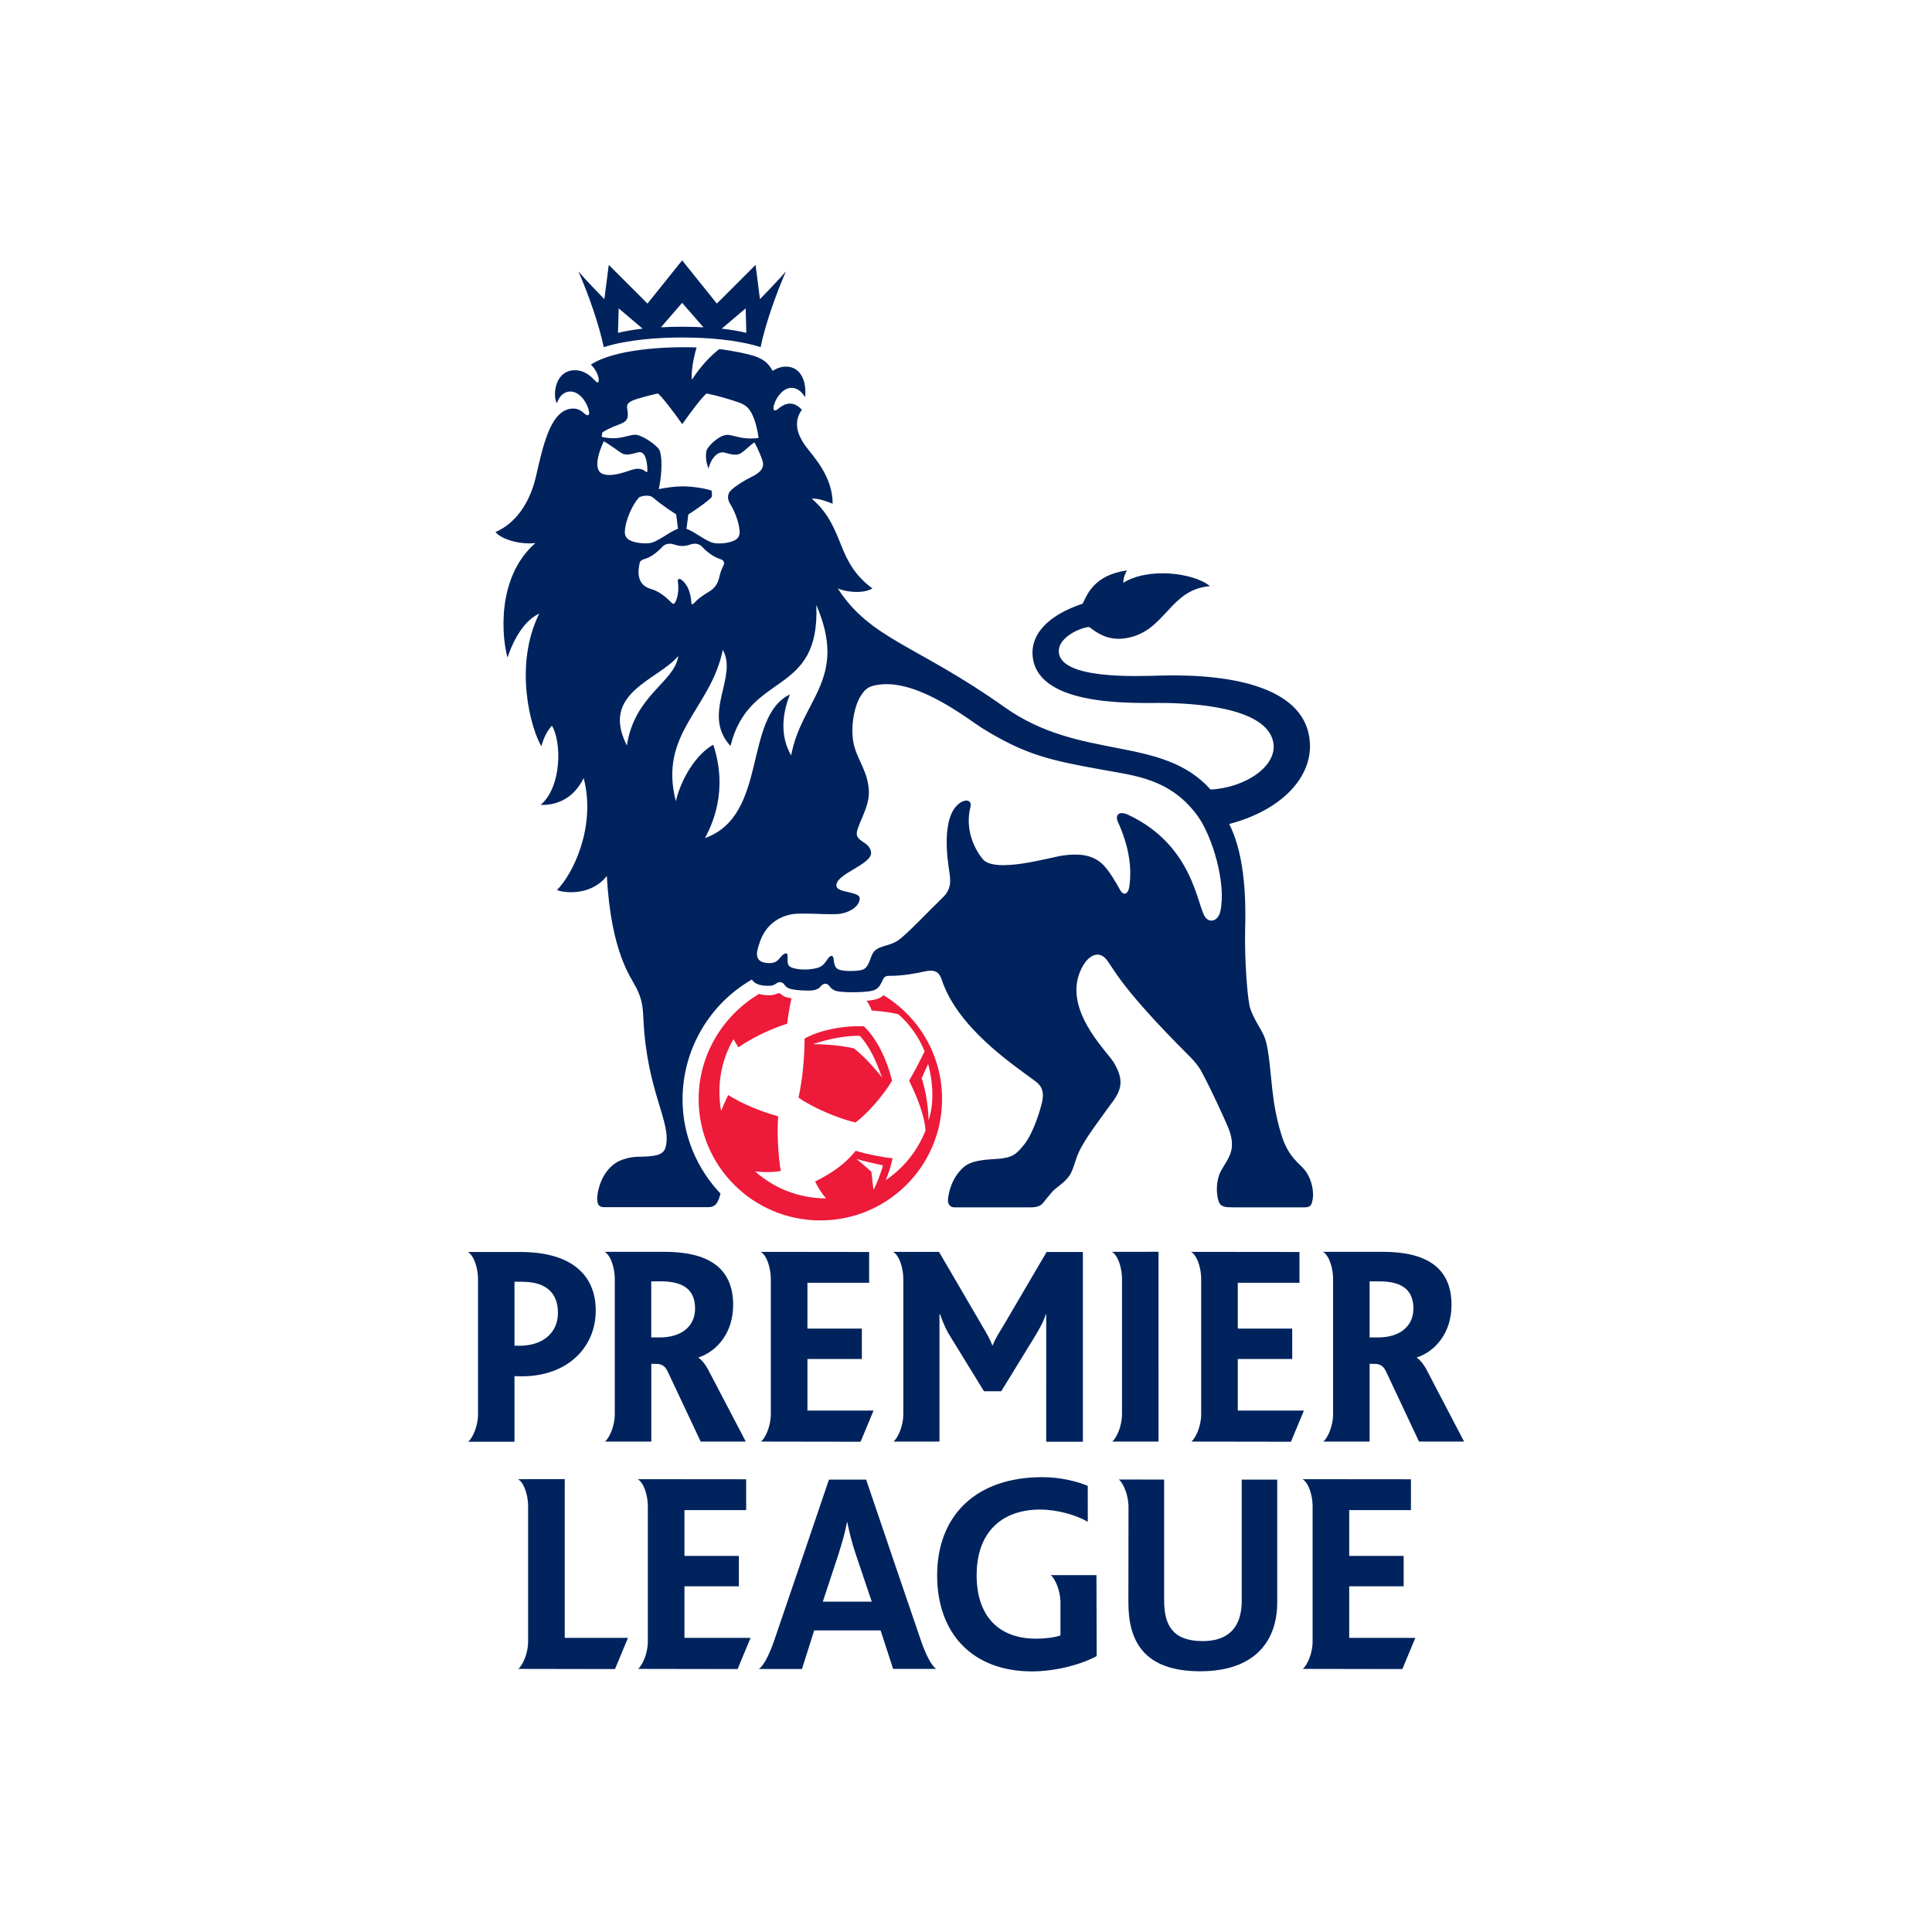 <?xml version="1.0" encoding="UTF-8" standalone="no"?>
<svg width="512px" height="512px" viewBox="0 0 512 512" version="1.1" xmlns="http://www.w3.org/2000/svg" xmlns:xlink="http://www.w3.org/1999/xlink" xmlns:sketch="http://www.bohemiancoding.com/sketch/ns">
    <!-- Generator: Sketch 3.3.1 (12002) - http://www.bohemiancoding.com/sketch -->
    <title>epl</title>
    <desc>Created with Sketch.</desc>
    <defs></defs>
    <g id="Leagues" stroke="none" stroke-width="1" fill="none" fill-rule="evenodd" sketch:type="MSPage">
        <g id="epl" sketch:type="MSArtboardGroup">
            <g sketch:type="MSLayerGroup" transform="translate(124, 69)" id="Group">
                <g sketch:type="MSShapeGroup">
                    <path d="M77.396,10.279 L76.236,1.196 L65.973,11.446 L56.776,0 L47.59,11.446 L37.33,1.196 L36.163,10.279 C36.163,10.279 30.848,4.838 29.269,2.888 C31.818,8.655 34.784,17.044 35.996,22.999 C42.264,21.014 50.09,20.445 56.776,20.445 C63.47,20.445 71.299,21.013 77.568,22.999 C78.779,17.045 81.741,8.656 84.291,2.888 C82.715,4.838 77.396,10.279 77.396,10.279 M39.775,19.211 L39.956,12.718 L46.306,18.099 C43.846,18.367 41.605,18.772 39.775,19.211 M56.776,17.587 C54.837,17.587 52.956,17.638 51.155,17.74 L56.776,11.26 L62.415,17.74 C60.61,17.638 58.725,17.587 56.776,17.587 M67.258,18.099 L73.606,12.718 L73.787,19.211 C71.958,18.772 69.721,18.367 67.258,18.099" id="Shape" fill="#00235D"></path>
                    <path d="M221.82,241.124 C220.524,239.428 217.531,237.759 215.744,232.215 C212.703,222.771 213.184,215.814 211.827,208.462 C211.03,204.091 209.21,203.25 207.396,198.472 C206.57,196.354 205.78,184.984 205.977,177.275 C206.158,170.726 206.163,157.964 201.749,149.371 C215.377,145.794 223.632,137.264 223.142,127.93 C222.37,113.442 203.249,109.495 183.53,110.034 C177.617,110.194 155.993,111.208 156.612,103.221 C156.866,99.75 162.356,97.289 164.659,97.158 C166.585,98.616 169.579,100.962 174.519,100.106 C184.967,98.3 185.83,87.221 196.656,86.332 C192.306,82.746 180.248,81.312 173.688,85.448 C173.688,84.177 174.15,83.003 174.675,82.17 C165.91,83.374 164.098,88.607 162.913,90.977 C153.461,94.133 149.437,99.147 149.623,104.254 C150.102,117.922 174.5,117.318 183.081,117.291 C192.034,117.254 211.669,118.369 213.43,127.696 C214.62,133.988 206.11,139.74 196.818,140.239 C183.886,125.763 162.363,132.721 142.233,118.415 C118.931,101.871 106.726,100.474 98.037,86.958 C100.137,87.856 104.561,88.459 107.195,86.958 C102.626,83.508 100.689,80.056 98.71,74.975 C96.298,68.835 94.508,66.14 91.125,63.133 C93.159,63.051 95.323,63.985 96.669,64.492 C96.648,57.126 91.492,51.958 89.448,49.157 C87.698,46.742 85.937,43.111 88.506,39.591 C85.821,36.644 83.325,38.41 82.262,39.319 C81.357,40.112 80.619,39.967 81.161,38.176 C81.713,36.287 83.591,33.69 85.869,33.793 C87.908,33.883 88.935,35.634 89.357,36.273 C89.808,31.95 88.189,28.807 85.308,28.252 C83.598,27.929 81.997,28.464 80.775,29.283 C79.753,27.606 78.897,26.375 75.864,25.335 C74.587,24.9 70.094,23.889 66.612,23.513 C64.171,25.406 61.537,28.226 59.365,31.637 C59.125,30.013 59.602,26.416 60.609,23.071 C51.914,22.774 38.752,23.598 32.585,27.626 C33.822,28.795 34.549,30.367 34.652,31.347 C34.779,32.69 34.269,32.466 33.738,31.923 C33.171,31.37 31.501,29.335 28.82,29.136 C23.189,28.712 22.312,35.608 23.581,37.871 C24.109,36.208 25.244,34.849 27.019,34.762 C29.794,34.636 31.749,38.108 32.076,39.925 C32.33,41.233 31.672,41.333 30.799,40.528 C29.652,39.453 28.485,39.085 27.019,39.35 C21.773,40.29 19.848,49.355 18.04,57.231 C16.327,64.734 12.264,69.903 7.315,71.991 C8.406,73.534 13.037,75.42 17.88,74.924 C7.286,84.185 9.099,100.502 10.51,105.287 C11.055,103.358 13.854,95.867 18.888,93.633 C12.013,107.588 16.756,124.32 19.485,128.788 C19.925,126.833 21.043,124.603 22.253,123.316 C24.873,127.529 24.909,139.522 19.284,144.294 C22.676,144.45 27.714,143.261 30.682,137.2 C34.026,150.059 27.826,162.654 23.61,166.853 C24.818,167.505 32.414,168.757 36.809,163.146 C37.988,183.571 43.085,189.701 44.674,192.873 C46.261,196.056 46.377,198.278 46.504,200.969 C47.414,220.57 54.093,228.428 52.408,234.972 C51.848,237.142 49.53,237.266 48.25,237.404 C45.281,237.724 44.47,237.228 41.32,238.203 C35.35,240.043 34.054,247.268 34.291,249.264 C34.44,250.534 35.087,250.914 36.076,250.914 L63.628,250.914 C65.64,250.914 66.295,249.825 66.932,247.31 C60.78,240.798 56.883,232.034 56.883,222.379 C56.883,208.843 64.29,196.852 75.277,190.583 C75.277,190.583 75.95,192.381 79.955,192.243 C81.607,192.189 81.753,191.192 82.746,191.289 C84.234,191.419 83.521,192.738 86.016,193.192 C87.483,193.452 88.88,193.522 90.549,193.512 C92.496,193.488 93.172,192.806 93.606,192.27 C94.26,191.463 95.286,191.586 95.77,192.281 C96.159,192.834 96.64,193.328 97.6,193.618 C99.11,194.06 104.833,194.09 107.063,193.578 C108.696,193.206 109.212,192.221 109.781,191.036 C110.097,190.362 110.319,189.6 111.522,189.608 C115.288,189.653 119.007,188.895 121.164,188.423 C124.208,187.765 125.024,189.026 125.573,190.654 C129.841,203.417 144.153,212.901 150.425,217.571 C152.273,218.944 152.684,220.579 152.185,222.936 C151.873,224.483 150.032,230.979 147.492,234.212 C145.266,237.048 144.218,237.761 140.54,238.105 C138.762,238.271 133.847,238.197 131.485,240.215 C127.648,243.482 127.156,248.621 127.221,249.397 C127.221,249.397 127.302,250.964 129.011,250.964 L148.951,250.964 C150.817,250.964 151.742,250.632 152.454,249.751 C152.946,249.131 153.836,248.02 154.801,246.894 C155.742,245.768 158.064,244.534 159.41,242.559 C160.428,241.069 160.872,238.712 161.789,236.587 C163.383,232.908 167.472,227.678 171.074,222.668 C173.42,219.387 173.7,216.788 171.135,212.536 C169.284,209.463 156.499,197.537 163.175,186.643 C164.54,184.416 166.874,182.979 168.814,184.845 C170.87,186.821 171.535,191.253 190.773,210.457 C193.2,212.868 193.945,214.083 194.778,215.663 C197.373,220.603 200.563,227.611 201.494,229.849 C202.797,232.956 202.576,235.119 202.172,236.39 C201.568,238.283 200.52,239.546 199.53,241.39 C198.265,243.751 198.243,247.221 198.93,249.31 C199.462,250.916 200.731,250.961 202.98,250.961 L221.749,250.961 C223.553,250.961 223.614,250.019 223.837,249.014 C224.25,247.26 223.829,243.717 221.82,241.124 M35.694,45.554 C36.228,45.204 37.702,44.328 39.721,43.629 C42.376,42.693 42.664,41.923 42.201,39.195 C41.991,37.954 42.842,37.43 44.224,36.92 C45.189,36.571 48.266,35.721 50.325,35.281 C51.315,35.901 54.858,40.64 56.801,43.402 C58.74,40.64 62.28,35.901 63.27,35.281 C66.209,35.869 69.15,36.749 71.586,37.582 C73.828,38.351 74.821,39.239 75.897,42.16 C76.72,44.43 77.028,47.048 77.028,47.048 C77.028,47.048 75.541,47.363 73.361,47.111 C70.869,46.824 69.472,46.029 68.232,46.298 C66.107,46.721 63.47,49.394 63.215,50.483 C62.768,52.757 63.586,54.58 63.746,55.169 C64.427,52.686 65.747,50.98 67.385,50.876 C68.069,50.831 68.967,51.306 70.233,51.459 C70.968,51.551 71.714,51.515 72.383,51.069 C73.93,50.026 74.93,48.784 75.945,48.253 C75.945,48.253 77.396,50.877 78.098,53.184 C78.582,54.828 77.786,56.134 75.024,57.459 C73.431,58.218 71.252,59.555 69.887,60.772 C68.53,61.98 68.825,63.446 69.509,64.553 C70.771,66.601 71.856,69.447 72.008,71.762 C72.081,72.83 71.677,73.624 70.869,74.085 C69.822,74.688 68.068,75.106 65.83,74.997 C63.422,74.886 60.37,71.946 57.925,71.162 L58.409,67.337 C58.409,67.337 62.164,64.988 64.354,63.023 C64.863,62.569 64.638,61.629 64.572,61.012 C62.611,60.364 59.427,59.885 56.841,59.888 C54.834,59.9 52.458,60.232 50.588,60.623 C51.141,58.082 51.744,53.281 50.838,50.44 C50.508,49.355 46.902,46.694 44.781,46.251 C43.537,46.01 42.129,46.797 39.637,47.08 C37.472,47.322 35.46,46.775 35.46,46.775 C35.46,46.775 35.537,45.651 35.694,45.554 M55.659,85.306 C55.816,86.136 55.942,89.097 54.834,90.763 C54.622,91.087 54.382,91.13 54.011,90.763 C53.203,89.976 51.435,88.143 49.209,87.313 C48.215,86.93 44.192,86.441 45.461,80.461 C45.57,79.88 45.778,79.443 46.742,79.17 C47.942,78.833 49.547,78.011 51.624,75.822 C52.152,75.269 53.236,74.858 54.418,75.23 C55.35,75.521 56.005,75.695 56.805,75.695 C57.609,75.695 58.26,75.521 59.18,75.23 C60.377,74.858 61.458,75.268 61.978,75.822 C64.055,78.011 65.664,78.769 67.067,79.234 C67.945,79.528 68.039,80.312 67.737,80.843 C67.421,81.429 66.934,82.578 66.715,83.529 C66.515,84.485 66.199,86.188 64.405,87.469 C63.652,88.008 61.501,89.096 59.926,90.836 C59.61,91.174 59.257,91.274 59.224,90.763 C59.176,90.245 59.071,86.511 56.598,84.664 C55.942,84.174 55.492,84.434 55.659,85.306 M42.722,74.068 C41.914,73.607 41.518,72.808 41.591,71.745 C41.802,68.678 43.628,64.687 45.349,62.84 C45.608,62.569 47.971,61.871 49.14,62.918 C51.359,64.896 55.19,67.311 55.19,67.311 L55.671,71.138 C53.236,71.929 50.166,74.862 47.766,74.975 C45.527,75.082 43.769,74.667 42.722,74.068 M35.227,56.325 C34.222,55.648 33.506,53.347 36.01,47.94 C37.028,48.468 39.087,49.99 40.63,51.029 C41.307,51.473 42.045,51.501 42.776,51.419 C44.039,51.266 44.952,50.783 45.632,50.831 C47.52,50.954 47.549,55.135 47.571,55.65 C47.6,56.176 47.36,56.197 47.014,55.908 C46.162,55.216 45.383,55.231 44.788,55.231 C43.959,55.234 41.982,56.026 41.146,56.249 C40.314,56.474 36.971,57.506 35.227,56.325 M42.129,128.576 C34.976,114.515 50.445,111.263 55.753,104.839 C54.775,111.873 44.192,115.074 42.129,128.576 M62.836,153.092 C64.609,149.75 69.087,140.636 65.022,128.363 C60.741,130.691 56.594,137.009 55.105,143.335 C50.444,125.249 64.363,118.954 67.547,103.218 C71.643,110.464 61.817,120.224 69.591,128.696 C74.478,108.658 93.392,115.813 92.326,91.321 C100.875,111.042 88.4,116.33 85.665,131.204 C83.093,126.743 82.882,121.202 85.342,115.025 C72.9,121.043 79.677,147.141 62.836,153.092 M199.399,172.522 C198.839,175.059 196.594,175.722 195.386,174.037 C193.192,170.962 192.268,155.049 174.998,146.935 C172.375,145.714 171.538,147.173 172.212,148.694 C174.926,154.692 176.075,160.33 175.285,165.954 C175.035,167.785 173.837,168.707 172.775,166.738 C171.825,164.965 169.824,161.575 168.23,160.06 C165.266,157.213 161.3,157.238 157.803,157.699 C154.319,158.16 139.628,162.624 136.401,158.635 C134.43,156.184 131.607,151.049 133.185,144.821 C133.604,143.175 132.135,142.619 130.41,143.779 C125.183,147.332 127.212,159.579 127.565,161.88 C127.973,164.529 128.125,166.674 125.779,168.915 C122.196,172.341 116.418,178.537 114.083,180.154 C111.751,181.782 109.346,181.466 107.738,183.036 C106.509,184.239 106.556,187.409 104.489,188.009 C103.471,188.313 101.201,188.446 99.563,188.212 C97.944,187.994 97.144,187.774 96.926,185.179 C96.842,184.213 96.183,183.875 95.339,185.136 C94.677,186.097 94.059,187.119 92.622,187.499 C90.981,187.948 88.765,188.123 86.772,187.689 C85.327,187.385 84.709,186.975 84.709,185.595 C84.709,184.988 84.745,184.444 84.694,184.062 C84.646,183.57 84.21,183.527 83.643,183.902 C82.668,184.551 82.257,186.143 80.227,186.216 C79.066,186.257 75.813,186.254 76.777,182.615 C77.331,180.579 78.655,174.698 85.796,173.298 C88.62,172.756 96.339,173.599 98.901,173.124 C101.72,172.596 103.834,170.923 103.834,169.068 C103.834,167.214 98.031,167.649 97.686,165.909 C97.016,162.628 107.359,160.133 106.836,156.788 C106.424,154.236 103.554,154.184 103.091,152.332 C102.619,150.474 106.261,145.427 106.261,141.2 C106.261,135.572 103.091,132.373 102.211,127.987 C101.359,123.784 102.309,118.151 104.173,115.314 C105.486,113.304 106.432,112.715 109.403,112.392 C119.721,111.275 132.8,121.807 136.282,123.962 C147.698,131.028 154.079,132.462 168.293,135.019 C176.803,136.569 186.356,137.391 193.53,147.438 C197.263,152.702 201.051,165.11 199.399,172.522" id="Shape" fill="#00235D"></path>
                    <path d="M104.955,202.998 C99.737,202.712 93.041,203.998 89.221,206.246 C89.199,211.639 88.646,217.132 87.62,221.871 C91.163,224.469 98.527,227.569 102.707,228.46 C105.978,226.08 110.165,221.157 112.413,217.402 C111.092,212.04 108.552,206.43 104.955,202.998 M102.318,208.848 C98.032,207.732 91.443,207.714 91.443,207.714 C95.129,206.459 99.764,205.413 103.871,205.507 C106.44,208.291 108.179,212.133 109.728,216.508 C109.727,216.508 105.944,211.639 102.318,208.848" id="Shape" fill="#ED1A3A"></path>
                    <path d="M110.121,194.728 C110.099,194.706 109.324,196.025 105.642,196.202 C106.086,196.766 106.789,198.037 106.992,198.784 C106.992,198.784 111.3,199.085 114.096,199.798 C117.139,202.507 119.42,205.696 121.039,209.607 C121.031,209.628 119.161,213.546 116.924,217.396 C118.794,221.225 120.922,226.116 121.275,230.571 C119.175,235.957 115.467,240.554 110.738,243.748 C111.382,242.212 112.095,240.127 112.543,237.943 C109.869,237.717 105.201,236.756 102.782,235.965 C99.915,239.507 96.433,241.919 92.014,244.111 C92.654,245.547 94,247.594 94.917,248.583 C87.699,248.583 81.103,245.877 76.108,241.433 C76.108,241.433 79.706,241.919 82.926,241.313 C82.173,237.321 81.892,230.396 82.234,226.847 C77.189,225.417 72.615,223.466 68.988,221.197 C68.305,222.52 67.555,224.321 67.104,225.41 C65.957,218.927 66.969,212.267 70.363,206.402 C70.822,207.132 71.298,207.904 71.662,208.554 C75.038,206.246 79.662,203.867 84.607,202.287 C84.828,200.292 85.33,197.415 85.749,195.553 C85.749,195.553 83.886,195.379 83.086,194.553 C82.682,194.148 82.213,194.181 81.864,194.342 C80.164,195.133 77.694,194.609 77.203,194.378 C67.708,199.975 61.149,210.434 61.149,222.246 C61.149,240.024 75.588,254.425 93.4,254.425 C111.222,254.425 125.658,240.024 125.658,222.246 C125.659,210.573 119.434,200.367 110.121,194.728 M107.483,246.345 C107.294,244.664 107.028,242.629 106.934,241.533 C105.439,240.206 104.1,239.035 102.987,238.143 C104.813,238.686 107.928,239.407 109.99,239.827 C109.669,241.273 108.167,245.182 107.483,246.345 M120.252,216.75 L121.958,212.962 C121.958,212.962 124.421,221.098 122.074,227.904 C122.075,227.904 122.075,222.202 120.252,216.75" id="Shape" fill="#ED1A3A"></path>
                    <path d="M14.694,262.796 L0,262.796 C1.778,263.846 2.678,267.438 2.678,269.952 L2.678,305.833 C2.678,309.042 1.19,312.148 0.084,313.077 L12.345,313.077 L12.345,295.686 C12.345,295.686 13.386,295.735 14.283,295.735 C26.456,295.735 33.878,288.012 33.878,278.315 C33.877,268.535 27.012,263.006 14.694,262.796 M13.84,287.644 C12.948,287.644 12.345,287.61 12.345,287.61 L12.345,270.663 C12.345,270.663 13.243,270.686 14.429,270.686 C20.967,270.686 23.859,273.875 23.859,278.907 C23.859,284.31 19.773,287.571 13.84,287.644" id="Shape" fill="#00235D"></path>
                    <path d="M63.561,293.766 C62.233,291.398 61.025,290.77 61.025,290.77 C65.988,289.168 70.294,284.224 70.294,276.818 C70.294,266.597 63.175,262.746 52.108,262.746 L36.239,262.753 C38.033,263.806 38.921,267.396 38.921,269.907 L38.921,305.788 C38.921,309.009 37.45,312.109 36.334,313.034 L48.605,313.034 L48.605,292.434 L49.904,292.441 C52.295,292.441 52.735,294.143 53.175,294.951 L61.684,313.034 L73.643,313.034 M50.846,285.433 L48.59,285.433 L48.59,270.571 L51.147,270.571 C57.347,270.571 60.203,272.965 60.203,277.788 C60.203,282.452 56.637,285.433 50.846,285.433" id="Shape" fill="#00235D"></path>
                    <path d="M253.934,293.766 C252.602,291.398 251.398,290.77 251.398,290.77 C256.357,289.168 260.664,284.224 260.664,276.818 C260.664,266.597 253.533,262.746 242.473,262.746 L226.615,262.753 C228.386,263.806 229.285,267.396 229.285,269.907 L229.285,305.788 C229.285,309.009 227.804,312.109 226.705,313.034 L238.966,313.034 L238.966,292.434 L240.265,292.441 C242.663,292.441 243.099,294.143 243.546,294.951 L252.051,313.034 L264,313.034 M241.214,285.433 L238.959,285.433 L238.959,270.571 L241.508,270.571 C247.708,270.571 250.567,272.965 250.567,277.788 C250.568,282.452 246.999,285.433 241.214,285.433" id="Shape" fill="#00235D"></path>
                    <path d="M124.851,262.765 L136.035,281.925 C137.504,284.426 138.36,285.887 138.985,287.571 L139.055,287.571 C139.713,285.841 140.626,284.448 142.161,281.901 L153.363,262.788 L162.975,262.788 L162.975,313.077 L153.254,313.077 C153.254,313.077 153.269,279.274 153.254,279.311 L153.141,279.311 C152.498,281.425 151.162,283.648 150.412,284.905 L141.339,299.7 L136.766,299.7 L127.67,284.905 C127.045,283.957 125.975,281.836 125.146,279.311 L124.971,279.323 L124.971,313.028 L112.802,313.028 C113.908,312.103 115.386,309.004 115.386,305.782 L115.386,269.901 C115.386,267.389 114.484,263.821 112.716,262.765" id="Shape" fill="#00235D"></path>
                    <path d="M183.023,313.028 L170.764,313.028 C171.866,312.103 173.343,309.004 173.343,305.782 L173.343,269.901 C173.343,267.389 172.452,263.807 170.673,262.747 L183.017,262.74" id="Shape" fill="#00235D"></path>
                    <path d="M77.687,313.036 C78.797,312.111 80.274,309.012 80.274,305.79 L80.274,269.909 C80.274,267.397 79.381,263.807 77.596,262.755 L106.329,262.789 L106.329,270.954 L89.976,270.954 L89.976,283.086 L104.401,283.086 L104.401,291.143 L89.976,291.143 L89.976,304.812 L107.504,304.812 L104.066,313.078" id="Shape" fill="#00235D"></path>
                    <path d="M191.741,313.036 C192.84,312.111 194.327,309.012 194.327,305.79 L194.327,269.909 C194.327,267.397 193.428,263.807 191.642,262.755 L220.375,262.789 L220.375,270.954 L204.026,270.954 L204.026,283.086 L218.451,283.086 L218.451,291.143 L204.026,291.143 L204.026,304.812 L221.551,304.812 L218.116,313.078" id="Shape" fill="#00235D"></path>
                    <path d="M45.104,373.275 C46.204,372.353 47.685,369.246 47.685,366.032 L47.685,330.144 C47.685,327.639 46.783,324.05 45.007,322.997 L73.74,323.023 L73.74,331.189 L57.387,331.189 L57.387,343.331 L71.809,343.331 L71.809,351.385 L57.387,351.385 L57.387,365.055 L74.907,365.055 L71.47,373.32" id="Shape" fill="#00235D"></path>
                    <path d="M221.264,373.275 C222.378,372.353 223.854,369.246 223.854,366.032 L223.854,330.144 C223.854,327.639 222.962,324.05 221.177,322.997 L249.917,323.023 L249.917,331.189 L233.556,331.189 L233.556,343.331 L247.981,343.331 L247.981,351.385 L233.556,351.385 L233.556,365.055 L251.081,365.055 L247.639,373.32" id="Shape" fill="#00235D"></path>
                    <path d="M13.363,373.275 C14.48,372.353 15.957,369.246 15.957,366.032 L15.957,330.144 C15.957,327.639 15.061,324.05 13.279,322.997 L25.663,322.982 L25.663,365.055 L42.42,365.055 L38.982,373.32" id="Shape" fill="#00235D"></path>
                    <path d="M157.033,364.409 L157.033,355.696 C157.033,352.482 155.588,349.351 154.476,348.422 L166.573,348.422 L166.631,369.875 C162.425,372.207 155.487,373.938 149.48,373.938 C133.593,373.938 124.352,363.747 124.352,348.497 C124.352,332.792 134.466,322.462 152.216,322.462 C156.901,322.462 161.369,323.543 164.265,324.766 L164.28,334.295 C161.329,332.564 156.316,331.051 151.635,331.051 C141.764,331.051 134.82,336.767 134.82,348.459 C134.82,359.05 140.422,365.266 150.594,365.266 C152.973,365.266 155.436,364.951 157.033,364.409" id="Shape" fill="#00235D"></path>
                    <path d="M120.219,366.238 C119.532,364.345 105.536,323.111 105.536,323.111 L95.681,323.111 C95.681,323.111 81.682,364.366 80.997,366.259 C79.877,369.328 78.522,372.306 77.1,373.296 L88.531,373.296 L91.773,363.074 L109.37,363.074 L112.685,373.278 L124.112,373.278 C122.686,372.284 121.334,369.307 120.219,366.238 L120.219,366.238 Z M94.059,355.451 L98.26,342.711 C99.158,339.822 99.923,337.303 100.477,334.349 L100.534,334.349 C101.123,337.303 101.778,339.815 102.678,342.552 L107.021,355.451 L94.059,355.451 L94.059,355.451 Z" id="Shape" fill="#00235D"></path>
                    <path d="M175.065,330.349 C175.065,327.133 173.62,324.004 172.517,323.075 L184.508,323.104 L184.508,355.167 C184.508,361.751 186.858,365.908 194.713,365.908 C202.008,365.908 205.071,361.772 205.071,355.224 L205.071,323.104 L214.476,323.104 L214.476,355.673 C214.476,365.969 208.459,373.903 194.063,373.903 C179.096,373.903 175.036,365.862 175.036,355.763" id="Shape" fill="#00235D"></path>
                </g>
            </g>
        </g>
    </g>
</svg>